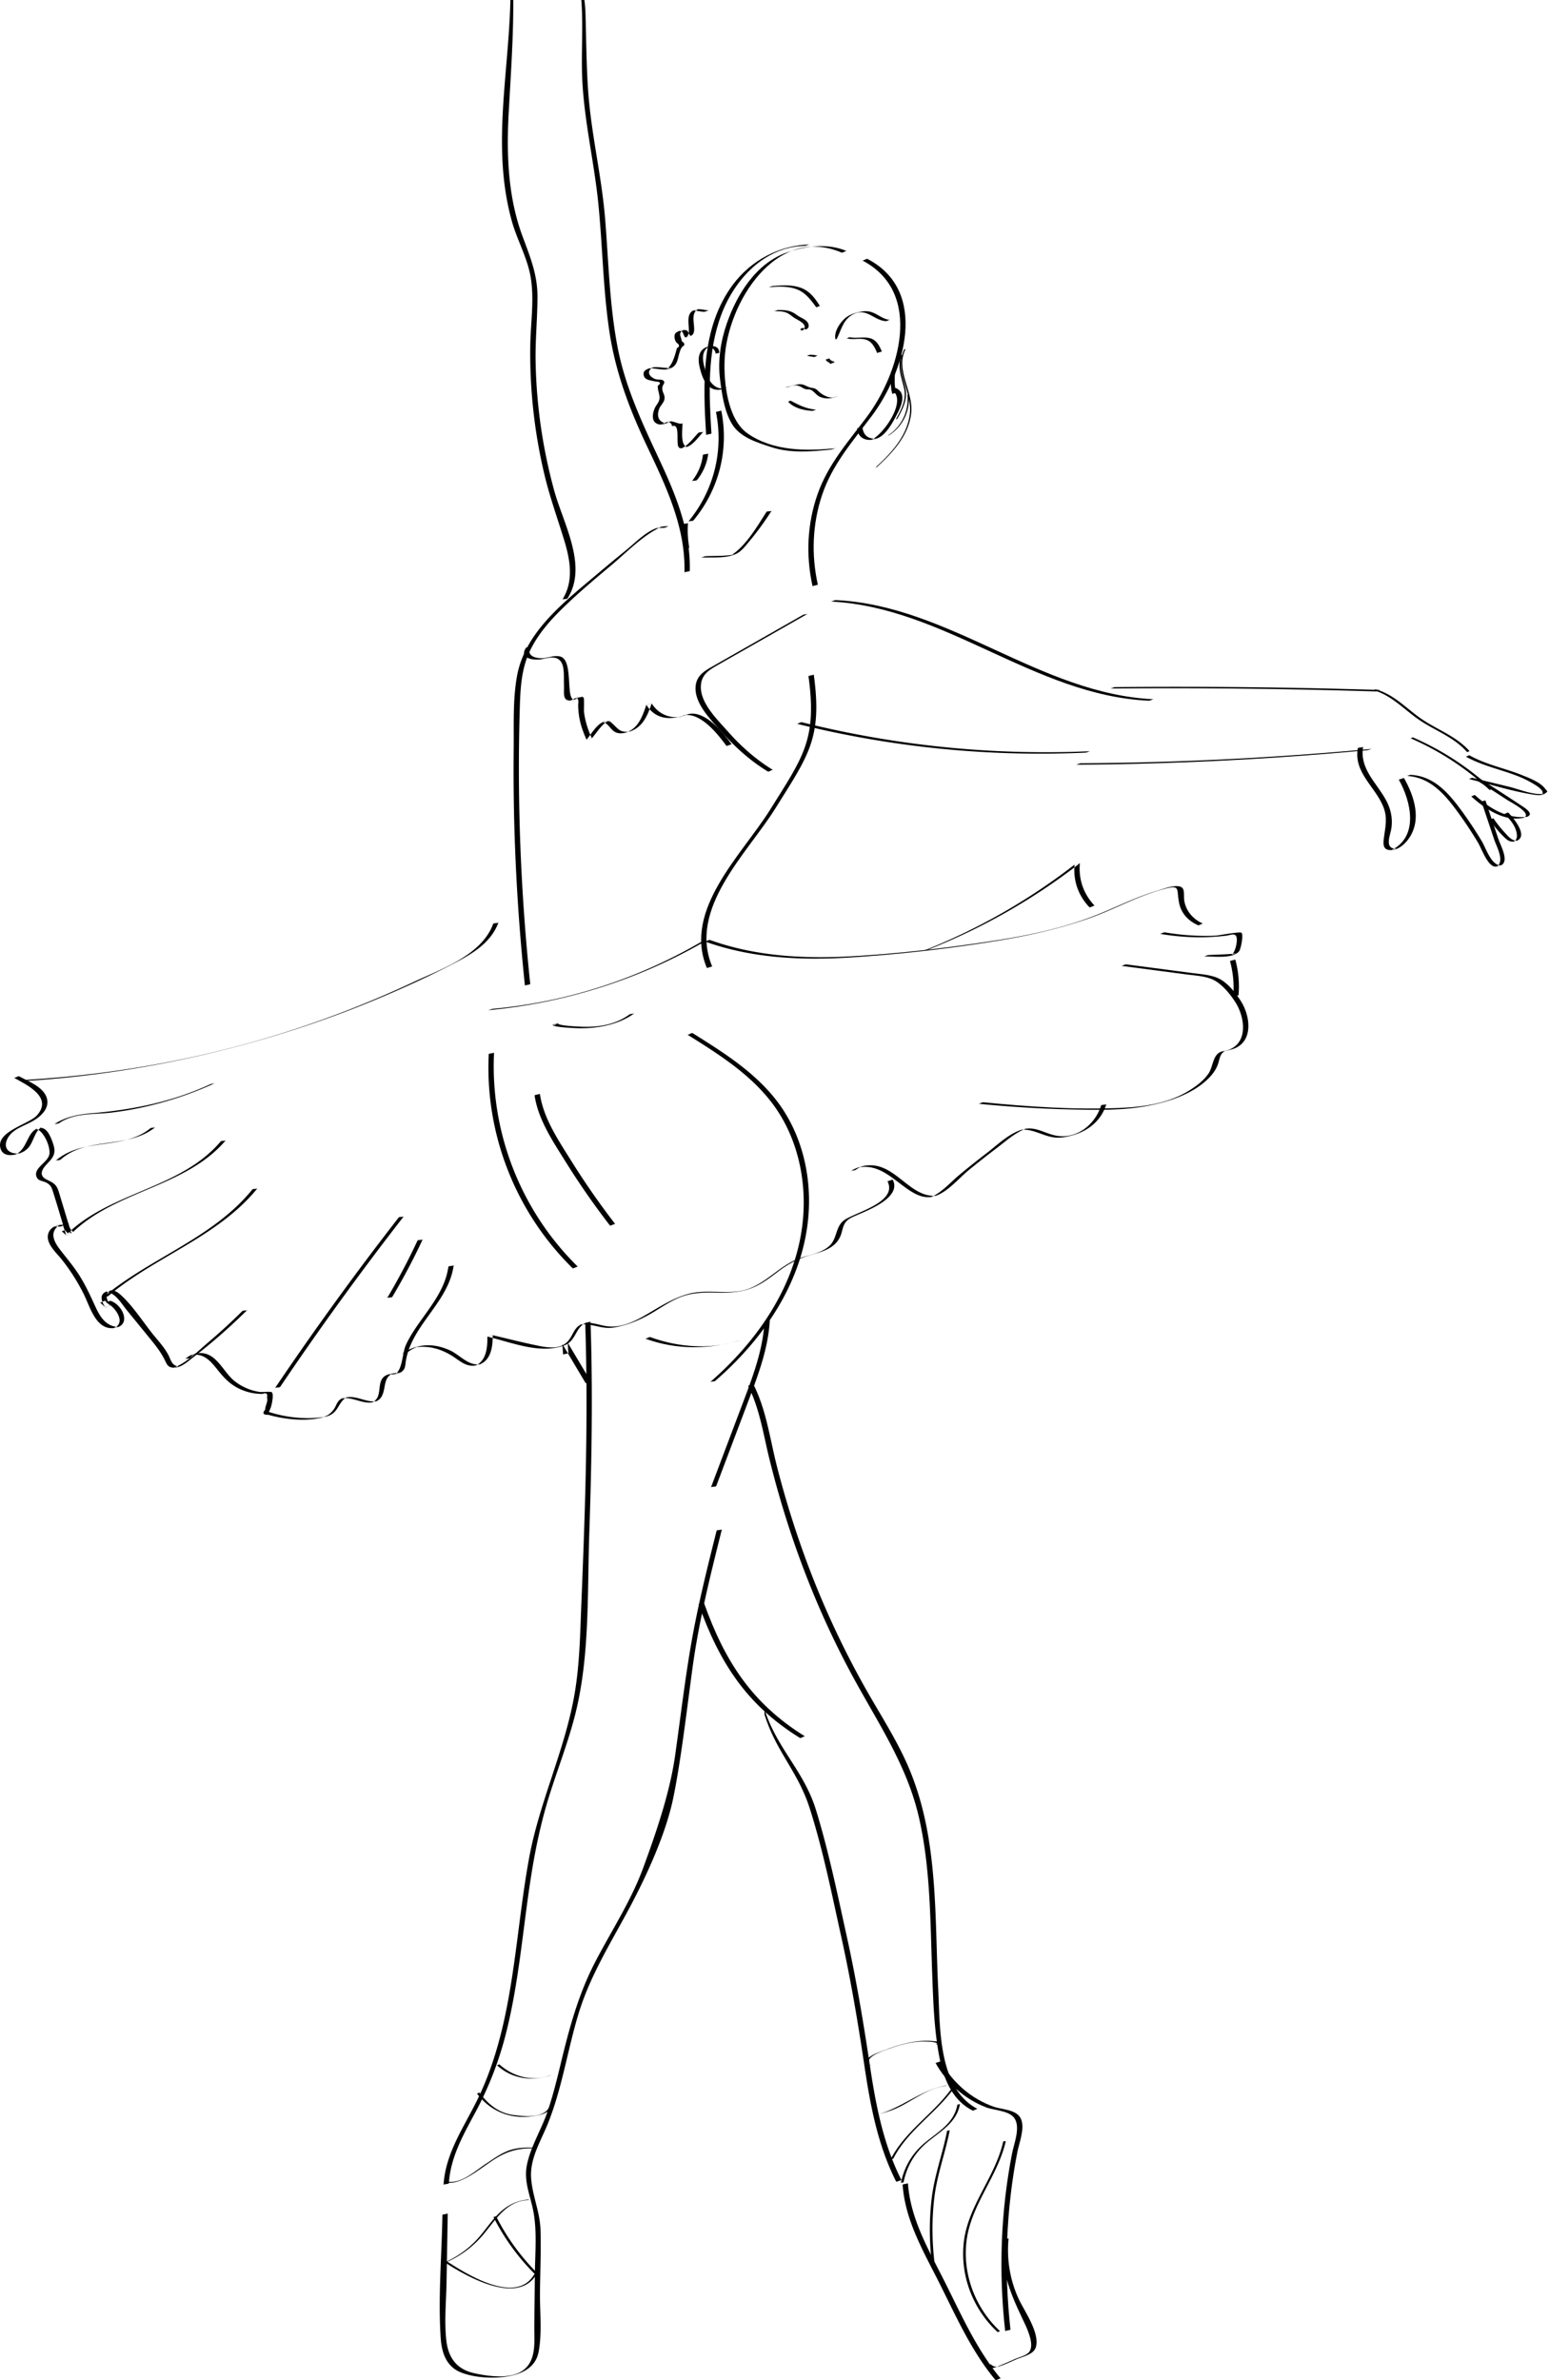 <svg xmlns="http://www.w3.org/2000/svg" width="258" height="396" viewBox="0 0 258 396"><g fill="none" fill-rule="evenodd"><path fill="#000" d="M140.957 41.782c-3.134-1.341-6.683-.894-9.843.174-5.185 1.752-8.409 6.91-10.124 11.83-1.048 3.005-1.536 6.227-1.13 9.397.304 2.373.7 5.189 1.932 7.28 1.353 2.298 4.115 3.11 6.502 3.903 3.234 1.074 6.627.777 9.96.441.3-.03.585-.206.883-.236-4.924.496-10.462.523-14.72-2.47-3.344-2.35-3.975-8.583-3.8-12.317.436-9.26 8.46-22.473 19.457-17.765.224.096.668-.33.883-.237"/><path fill="#000" d="M143.52 43.325c10.32 5.36 6.152 18.899.668 26.168-3.085 4.089-6.398 7.843-8.115 12.759-1.72 4.923-1.956 10.188-.825 15.264-.001-.005.889-.216.884-.235-1.103-4.95-.91-10.085.7-14.909 1.694-5.074 5.074-8.92 8.24-13.116 5.483-7.269 9.652-20.807-.668-26.168-.203-.106-.69.338-.884.237m-8.688-2.65c-5.062.109-9.819 2.63-12.844 6.692-5.324 7.149-4.971 16.563-4.453 24.998-.003-.054.888-.169.884-.237-.407-6.623-.729-13.484 1.658-19.807 2.222-5.884 7.19-11.266 13.87-11.41.298-.006.59-.23.885-.236"/><path fill="#000" d="M119.176 68.55c1.305 6.507-.375 13.146-4.62 18.254.156-.188.723-.042.884-.236 4.244-5.108 5.924-11.747 4.62-18.255.003.013-.89.211-.884.237"/><path fill="#000" d="M117.003 75.684a8.536 8.536 0 0 1-1.86 4.405c.152-.188.726-.042.884-.237a8.536 8.536 0 0 0 1.86-4.404c-.013.106-.87.118-.884.236m1.054-24.046c-.923-.025-1.684-.391-2.565-.022-1.894.793.011 4.104-1.383 4.497l.824-.218c-.58-.722-.23-1.043-1.324-.965-.172.012-.573.092-.715.193-.342.245-.42.168-.596.583-.075.474.026.91.303 1.304.538.353.562.66.07.918-.281 1.069-.723 2.797-1.656 3.462l.867-.234c-1.302.26-2.595-.383-3.86.141-.584.242-1.006.445-.87 1.154.144.755 1.01.794 1.594.956l.562.096c.658.04.714.276.17.707-.003.745.265 1.191.303 1.882.043.774-.513 1.18-.793 1.817-.463 1.053-.614 2.547.882 2.725.575.069 1.565-.438 2.061-.615l-.883.236c.521.055.733.11.805.642 0 0 .15-.037.13-.031 1.35-.346.378 3.263 1.093 3.639.353.185.456.012.774-.02 1.364-.142 2.412-1.811 3.262-2.686-.18.184-.7.046-.884.236-.827.851-1.666 2.057-2.762 2.548l.884-.236c-1.156-.232-.73-3.026-.754-3.907l-.13.032c-.474.121-1.281-.38-1.86-.37-.39.006-1.63.499-1.692.517l.824-.218c-1.23-.262-1.43-1.329-1.007-2.407.198-.504.742-.983.851-1.506.173-.835-.354-1.09-.346-1.891.007-.63.571-.867.22-1.238-.287-.301-1.005-.143-1.388-.29-1.089-.417-1.544-1.41-.29-1.97l-.884.236c1.248-.212 2.76.546 3.967-.17.983-.584.928-1.617 1.277-2.587.086-.32.225-.617.416-.887.493-.258.469-.564-.069-.918-.129-.843-.662-1.3.255-1.874l-.884.236c.992-.172.738.43 1.193.996.043.053.739-.193.824-.218 1.644-.463-.508-3.666 1.409-4.505l-.884.236c.617.048 1.156.214 1.775.23.294.007.594-.244.884-.236m24.613 19.646c.171 1.97 2.128 2.294 3.623 1.523 1.365-.704 2.38-2.668 3.059-3.971.694-1.334 1.592-3.445-.246-4.278-.218-.1-.673.331-.883.236 3.144 1.425-1.23 7.69-3.276 8.413l.884-.236c-1.33.105-2.162-.594-2.278-1.923.004.046-.89.177-.884.236"/><path fill="#000" d="M150.51 58.133c-1.774 3.596 1.415 7.072.931 10.796-.476 3.66-3.096 6.465-5.71 8.846.049-.045.17-.013.221-.06 2.615-2.382 5.234-5.182 5.71-8.845.485-3.73-2.707-7.196-.93-10.797-.022.044-.198.013-.221.06"/><path fill="#000" d="M149.945 59.097c-.568 2.096.04 3.45.523 5.447.462 1.912-.428 3.587-1.344 5.216.026-.046.194-.012.22-.06.916-1.628 1.807-3.303 1.345-5.216-.482-1.997-1.09-3.35-.524-5.446-.009.036-.21.021-.22.06"/><path fill="#000" d="M151.04 65.697a7.167 7.167 0 0 1-3.274 6.78c.06-.039.16-.02.221-.059 2.301-1.49 3.54-4.056 3.274-6.78.002.01-.223.046-.22.06m-39.669 21.878c-.94-.094-1.928.149-2.776.582-1.622.826-3.082 2.326-4.483 3.46a268.1 268.1 0 0 0-4.626 3.828c-5.41 4.584-12.092 9.632-13.43 17.037-.71 3.938-.51 8.114-.552 12.101-.048 4.483-.006 8.968.125 13.449a347.19 347.19 0 0 0 1.745 25.94c-.005-.042.89-.183.884-.237-1.583-15.163-2.192-30.423-1.747-45.664.098-3.355.222-6.69 1.693-9.776 1.305-2.74 3.338-5.05 5.498-7.152 2.54-2.472 5.262-4.769 7.98-7.039 2.58-2.154 5.334-5.072 8.41-6.461l-.868.233 1.263-.064c.286.028.603-.265.884-.237"/><path fill="#000" d="M87.531 107.801c-1.198 1.846 1.464 2.107 2.681 1.868.964-.189 2.203-.604 3.004.229.839.872.593 2.853.655 3.938.078 1.336-.362 2.82 1.154 2.721.496-.032 1.05-.36 1.468-.56l-.867.233c.9-.192.592.635.61 1.232.019.647.08 1.29.192 1.93.224 1.286.658 2.496 1.202 3.678.002.005.836-.183.883-.236.784-.887 1.683-2.43 2.774-2.913l-.884.236c1.263.392 1.277 1.896 3.003 1.853.379-.01.669-.107 1.024-.19 2.414-.567 3.307-2.579 4.039-4.788l-.884.237c1.819 2.86 4.56 2.424 7.236 1.495l-.868.23c2.718-.422 5.544 3.162 6.958 5.093.069.094.823-.32.884-.237-1.437-1.961-4.222-5.457-6.967-5.09-.658.088-1.34.394-1.947.622l.823-.222c-2.124.529-4.079-.31-5.235-2.128-.008-.013-.87.193-.884.237-.63 1.905-1.388 4.052-3.528 4.642l.756-.198c-1.67.193-1.865-.416-2.9-1.358-.444-.405-.414-.37-.899-.366-1.473.016-2.585 2.176-3.384 3.081l.883-.236c-.655-1.426-1.13-2.882-1.314-4.447-.026-.229.098-2.198-.07-2.325-.402-.305-.213-.016-.675-.057-.465-.041-1.25.423-1.603.596l.867-.234c-1.721.409-.135-6.473-2.435-7.133-.843-.243-1.791.118-2.635.245-1.145.173-3.319-.242-2.233-1.915-.12.187-.758.043-.884.237m34.102 18.487c.296 0 .59-.237.884-.237-.297 0-.591.237-.884.237"/><path fill="#000" d="M133.62 102.324l-10.044 5.719c-1.545.88-3.093 1.755-4.636 2.64-1.461.837-2.94 1.555-3.144 3.417-.32 2.936 2.636 5.761 4.422 7.777 2.227 2.514 4.705 4.727 7.582 6.477.184.112.708-.343.884-.237-2.874-1.747-5.36-3.96-7.582-6.476-1.785-2.02-4.743-4.837-4.422-7.778.204-1.863 1.667-2.568 3.144-3.417 1.541-.886 3.09-1.76 4.636-2.64l10.044-5.719c-.254.145-.626.09-.884.237m-17.017-9.552c1.82-.096 4.11.19 5.842-.582.96-.429 1.59-1.307 2.257-2.1 1.37-1.627 2.604-3.35 3.75-5.14-.119.186-.76.044-.884.237-1.541 2.406-3.396 5.61-5.834 7.189l.754-.205c-1.566.406-3.395.28-5.001.365-.3.016-.587.22-.884.236m-2.97-5.522a16.55 16.55 0 0 0 .212 4.11c-.004-.018.89-.203.884-.236a16.593 16.593 0 0 1-.213-4.11c-.006.092-.876.13-.883.236"/><path fill="#000" d="M118.542 160.806c-4.047-9.66 5.849-18.835 10.518-26.306 5.517-8.827 7.847-11.679 6.396-22.25.004.03-.89.191-.884.236 1.451 10.572-.879 13.423-6.396 22.25-4.67 7.472-14.564 16.645-10.518 26.307.018.044.871-.268.884-.237"/><path fill="#000" d="M132.598 120.406a167.28 167.28 0 0 0 48.06 4.817c.298-.014.588-.223.884-.237a167.248 167.248 0 0 1-48.06-4.817c-.262-.065-.629.3-.884.237m46.445 6.824c16.195-.097 32.376-.9 48.502-2.406.3-.028.585-.208.884-.236a557.474 557.474 0 0 1-48.503 2.405c-.296.002-.59.235-.883.237"/><path fill="#000" d="M226.013 124.488c-.707 4.008 2.79 6.292 4.194 9.625.814 1.928.381 3.428.131 5.395-.152 1.193-.046 1.993 1.331 1.93 1.115-.052 2.169-1.012 2.765-1.835 2.28-3.14.991-7.096-.726-10.142-.04-.072-.85.296-.884.235 2.03 3.602 3.415 9.436-1.215 11.756l.884-.237c-2.185.052-1.06-2.219-.884-3.468.242-1.711-.16-3.33-1.011-4.823-1.607-2.818-4.327-5.125-3.7-8.673-.022.12-.86.104-.885.237m-87.75-24.408c18.958.922 33.962 15.635 52.93 16.5.292.014.596-.249.884-.236-18.968-.866-33.972-15.579-52.93-16.5-.292-.014-.596.25-.884.236"/><path fill="#000" d="M184.762 114.558c14.719-.138 29.438.023 44.152.481.293.01.594-.245.883-.236a1088.17 1088.17 0 0 0-44.151-.482c-.297.003-.59.234-.884.237M96.805.555c.222 3.64.011 7.283.06 10.926.1 7.566 1.981 14.934 2.732 22.438.703 7.032.784 14.124 1.818 21.123 1.007 6.81 3.324 12.953 6.255 19.142 3.16 6.676 6.464 13.481 6.257 21.045.002-.08.881-.143.884-.236.178-6.498-2.237-12.476-4.943-18.264-2.91-6.224-5.794-12.274-7.09-19.076-1.322-6.947-1.475-14.038-2.039-21.07-.587-7.33-2.29-13.981-2.828-21.309-.31-4.224-.326-8.747-.454-12.975-.13-4.35-1.695-9.182-2.404-13.469.003.023-.42.49-.413.527.614 3.712 1.936 7.438 2.165 11.198zM85.186 36.757c.888 3.2 2.626 6.162 3.16 9.453.596 3.668-.013 7.454-.077 11.144a86.981 86.981 0 0 0 2.363 21.656c.885 3.711 2.18 7.264 3.289 10.905 1 3.293 1.617 6.81-.331 9.87.118-.185.76-.042.883-.236 3.421-5.371-.725-12.478-2.21-17.872a87.083 87.083 0 0 1-3.11-21.561c-.064-3.587.306-7.15.311-10.731.007-3.759-1.256-6.729-2.528-10.179C84.543 32.712 84.3 25.68 84.67 18.84c.468-8.627 1.138-17.081.516-25.74.004.05-.372.48-.367.544 1.038 14.463-3.589 28.853.367 43.114zM81.15 168.083c12.766-1.17 25.201-5.085 36.289-11.518-.253.146-.628.088-.884.236-10.6 6.15-22.302 9.926-34.52 11.046-.3.027-.586.209-.885.236m11.87 2.204l-.125-.05c-.078-.033-.846.172-.884.236-.263.434 3.768.594 4.3.603 1.565.024 3.102-.102 4.626-.46 1.703-.4 3.264-1.018 4.694-2.05-.229.165-.65.069-.883.237-2.242 1.618-4.839 2.079-7.552 2.036-.533-.008-4.564-.169-4.301-.603l-.884.237.124.051c.228.093.665-.327.884-.237m-11.666 5.083c-.656 13.265 4.462 26.33 13.96 35.63.116.113.778-.339.885-.235-9.499-9.301-14.618-22.366-13.96-35.632-.005.087-.88.137-.885.237m7.629 6.862c.59 4.072 3.085 7.713 5.221 11.147a129.19 129.19 0 0 0 7.32 10.516c.075.098.816-.323.883-.237a129.032 129.032 0 0 1-7.319-10.516c-2.14-3.438-4.63-7.07-5.221-11.147.004.03-.89.195-.884.237m38.268 37.655c-.262 4.717-1.924 9.087-3.577 13.463-1.779 4.708-3.557 9.416-5.337 14.123.061-.16.82-.065.884-.236l5.336-14.123c1.653-4.375 3.316-8.748 3.579-13.463-.005.088-.879.135-.884.236M3.621 179.886c13.772-.82 27.384-3.234 40.62-7.11a178.648 178.648 0 0 0 21.011-7.608c3.724-1.62 7.428-3.339 11.01-5.253 2.823-1.51 5.562-3.314 6.71-6.44-.059.16-.822.066-.884.236-1.92 5.226-8.583 7.486-13.205 9.653a177.219 177.219 0 0 1-18.754 7.519c-14.74 4.956-30.107 7.842-45.624 8.766-.3.018-.587.22-.884.237"/><path fill="#000" d="M2.314 179.315c2.196 1.206 6.505 3.24 3.854 6.239-1.36 1.536-6.997 2.699-6.064 5.592.421 1.311 2.02 1.145 3.074.78.635-.22 1.1-.472 1.566-.996.843-.948 1.028-2.742 2.15-3.355l-.884.236c1.271.355 2.357 2.88 2.227 4.136-.15 1.443-2.748 2.344-2.152 3.855.288.728 1.008.64 1.61.953.76.394.908.824 1.162 1.63.748 2.362 1.437 4.744 2.154 7.116l.884-.237-.767-.679c-.129-.115-.762.343-.884.237.257.226.512.453.767.679.063.056.872-.279.884-.237l-1.773-5.86c-.581-1.917-.552-2.318-2.265-3.106-1.553-.716-.86-1.824.111-2.803 1.037-1.049 1.37-1.776.862-3.251-.406-1.181-1.123-3.058-2.602-2.495-1.79.68-1.672 3.543-3.716 4.351l.883-.236c-1.635.306-3.054-.687-2.142-2.438.847-1.626 2.804-2.089 4.277-2.945 1.362-.792 2.829-2.176 2.226-3.907-.614-1.766-3.055-2.67-4.558-3.496-.197-.108-.695.34-.884.237"/><path fill="#000" d="M10.824 203.83c-.997-.217-2.313.227-2.721 1.224-.694 1.693 1.24 3.318 2.176 4.498a32.694 32.694 0 0 1 3.69 5.816c1.051 2.125 2.037 6.047 5.127 5.573 2.832-.434 1.36-3.802-.648-4.495-.243-.083-.65.318-.884.237 1.406.485 3.754 3.49 1.223 4.336l.868-.231c-2.083-.15-3.01-1.717-3.81-3.46-.789-1.723-1.566-3.418-2.574-5.031-.989-1.582-2.174-2.953-3.305-4.423-1.019-1.323-1.76-2.88-.11-4.031l-.822.222.906.001c.268.058.622-.293.884-.236"/><path fill="#000" d="M16.649 216.692l.87.795c.096.088.823-.326.883-.237-.594-.896-1.163-2.029.101-2.592l-.883.236c1.59.181 2.589 1.988 3.517 3.125 1.28 1.568 2.56 3.134 3.838 4.703.917 1.125 1.779 2.21 2.428 3.512.421.847.542 1.289 1.559 1.318 1.214.034 2.455-1.158 3.312-1.816 3.14-2.408 6.1-5.03 8.913-7.81-.185.184-.693.048-.883.237a96.913 96.913 0 0 1-5.615 5.154c-1.736 1.465-3.7 3.513-5.857 4.266l.883-.237c-1.177-.18-1.222-1.033-1.719-1.965-.63-1.181-1.569-2.2-2.41-3.23-1.784-2.186-3.49-4.955-5.611-6.812-.676-.592-1.235-.77-2.032-.536-1.444.426-1.168 1.562-.425 2.684.295-.079.59-.157.884-.237l-.87-.794c-.125-.114-.767.343-.883.236"/><path fill="#000" d="M18.035 215.619c7.841-6.593 18.257-9.819 24.835-17.931-.153.188-.725.042-.884.236-6.578 8.113-16.993 11.338-24.834 17.931.208-.176.67-.057.883-.236m-7.556-11.941c.13.725.283 1.009.814 1.52.041.04.828-.183.884-.236 7.317-6.974 18.772-7.436 25.423-15.266-.16.188-.72.043-.884.237-6.65 7.83-18.106 8.29-25.423 15.265.295-.08.59-.158.884-.236-.532-.512-.684-.796-.814-1.52.003.018-.89.204-.884.236m-.367-10.763c4.358-3.872 11.208-1.688 15.768-5.404-.213.173-.666.058-.883.235-4.499 3.667-11.325 1.457-15.769 5.406.202-.18.678-.054.884-.237m-.245-6.065c2.501-1.719 5.747-1.4 8.642-1.738a54.924 54.924 0 0 0 7.293-1.373 58.84 58.84 0 0 0 10.04-3.56c-.272.125-.61.11-.884.236-6.325 2.92-12.822 4.223-19.71 4.808-2.181.185-4.433.604-6.265 1.864.235-.162.645-.072.884-.236M31.68 225.91a1.79 1.79 0 0 1 .874-.656l-.868.233c2.173-.49 3.368.957 4.585 2.488 1.015 1.276 2.025 2.34 3.519 3.062a8.823 8.823 0 0 0 3.896.878c.644-.258.895-.047.756.633.213.648-.331 1.382-.3 1.987-.518.595-.346.88.514.854.535.151 1.072.28 1.617.389 2.398.475 5.02.639 7.413.052.338-.084.69-.16 1.016-.28 1.695-.63 1.616-2.348 3.013-3.073l-.867.233c1.877-.438 3.586 1.087 5.493.53 2.487-.724.85-4.076 3.166-4.73l-.825.218c.438-.041 1.524-.09 1.995-.376.857-.522.738-1.1.892-1.995.2-1.161.59-2.263 1.118-3.316 2.147-4.288 6.15-7.575 6.83-12.53-.014.111-.866.114-.882.237-.477 3.472-2.609 6.185-4.582 8.961-.926 1.303-1.846 2.637-2.505 4.1-.58 1.283-.54 4.012-1.696 4.76l.884-.236c-.7.125-1.895.15-2.558.536-1.704.992-.274 3.633-2.28 4.486l.884-.237c-1.83.32-3.446-1.045-5.286-.587-.2.05-.484.079-.664.182-.772.443-.769 1.033-1.244 1.727-.55.804-1.174 1.18-2.127 1.44l.666-.174c-1.75.314-3.564.302-5.328.094a20.932 20.932 0 0 1-4.054-.888c.216-.398.373-.818.471-1.26.095-.425.346-1.712.025-2.01-.187-.171-1.61.004-2.01-.054a8.805 8.805 0 0 1-4.255-1.861c-1.876-1.534-3.013-4.84-5.892-4.593-.84.072-1.714.425-2.288 1.012.18-.184.698-.046.883-.236"/><path fill="#000" d="M46.647 230.73a520.21 520.21 0 0 1 20.583-28.38c-.147.188-.733.041-.884.236a520.722 520.722 0 0 0-20.581 28.38c.126-.188.753-.043.883-.237m18.662-14.973a108.241 108.241 0 0 0 5.06-9.572c-.08.173-.798.054-.883.237a108.37 108.37 0 0 1-5.06 9.572c.109-.184.77-.045.884-.237m2.458 9.299c.7-.55 1.215-.83 2.116-1.088l-.824.218c2.18-.364 4.297.218 6.157 1.383 1.362.854 2.381 1.948 4.094 1.59 2.348-.491 2.727-2.906 2.695-5.012l-.884.236c3.63.85 7.986 2.652 11.748 1.777a7.71 7.71 0 0 0 1.036-.297c1.926-.746 1.797-2.707 3.365-3.671l-.867.233c1.776-.371 3.497.65 5.31.495.614-.052 1.21-.188 1.804-.338 1.69-.428 3.251-1.125 4.765-1.988 1.533-.875 3.003-1.942 4.632-2.641 2.067-.888 4.057-.936 6.264-.884 1.684.04 3.294 0 4.92-.428 2.21-.58 3.858-1.91 5.662-3.258 1.63-1.218 3.147-1.97 5.102-2.552.935-.279 1.9-.52 2.78-.95.984-.481 1.759-1.135 2.215-2.146.41-.907.354-1.864 1.098-2.618.426-.43 1.043-.665 1.583-.904 1.95-.863 7.58-2.971 6.058-5.927-.032-.063-.857.287-.883.236 1.793 3.485-5.315 5.168-7.168 6.468-1.506 1.058-1.16 3.038-2.462 4.268-1.227 1.157-3.049 1.468-4.595 1.95-3.36 1.052-5.49 3.859-8.664 5.14-3.156 1.271-6.837.041-10.122.9-2.433.635-4.504 1.927-6.649 3.195-2.113 1.248-4.387 2.513-6.941 2.224-1.354-.154-2.528-.772-3.902-.46-1.812.41-1.713 2.146-2.987 3.238-1.415 1.211-3.737.653-5.375.303-2.29-.49-4.564-1.068-6.843-1.601-.077-.018-.884.219-.884.236.027 1.753-.14 3.976-1.941 4.807l.867-.234c-2.004.409-3.437-1.476-5.101-2.258-1.572-.738-3.286-1.07-5.003-.749-1.126.211-2.156.634-3.06 1.344.218-.172.661-.062.884-.237"/><path fill="#000" d="M142.462 194.622a3.49 3.49 0 0 1 1.081-.562l-.867.232c3.653-.849 6.01 2.01 8.77 3.797 1.3.842 2.673 1.402 4.18.913 2.146-.699 3.895-2.9 5.614-4.312 1.487-1.222 3-2.413 4.536-3.574 1.585-1.197 3.23-2.735 5.13-3.377l-.869.23c2.13-.177 3.875 1.29 6.005 1.311.843.008 1.655-.166 2.461-.388 2.693-.744 4.819-2.477 5.654-5.2-.045.15-.834.077-.883.237-.941 3.068-3.872 5.524-7.22 5.06-1.99-.276-3.565-1.626-5.635-1.126-2.305.555-4.355 2.59-6.184 3.99a143.404 143.404 0 0 0-4.515 3.598c-1.493 1.24-2.958 2.964-4.76 3.725l.883-.236c-4.092.354-6.428-4.658-10.474-5.041-1.288-.122-2.707.27-3.791.96.243-.156.637-.08.884-.237"/><path fill="#000" d="M162.829 183.636c5.103.503 10.22.83 15.348.949 4.394.101 8.888.209 13.218-.67 1.59-.322 3.197-.752 4.705-1.35 1.846-.73 3.684-1.752 5.088-3.175.62-.627 1.167-1.353 1.486-2.178.41-1.062.274-1.941 1.434-2.447l-.823.222c.716-.179 1.676-.295 2.368-.615 3.02-1.4 2.377-5.455.939-7.74-.757-1.2-1.76-2.487-2.902-3.336-1.492-1.11-3.406-1.159-5.182-1.393l-11.02-1.448c-.282-.037-.608.273-.884.237l11.02 1.448c1.633.215 3.48.256 4.89 1.193 1.252.831 2.403 2.262 3.194 3.536 1.454 2.343 2.097 6.49-1.104 7.771-.506.202-1.13.182-1.61.462-1.159.673-1.091 2.423-1.826 3.504-.771 1.135-1.917 2.008-3.064 2.74-3.482 2.225-7.666 2.822-11.721 2.994-7.538.32-15.172-.2-22.67-.94-.287-.029-.603.264-.884.236"/><path fill="#000" d="M204.733 159.892c.53 1.942.71 3.899.54 5.906.008-.097.874-.127.883-.236a16.793 16.793 0 0 0-.54-5.907c-.001-.007-.885.231-.883.237m-11.713-4.528c2.959.496 5.936.697 8.933.508.71-.045 1.419-.109 2.126-.194.716-.085 1.415-.463 1.694.106.316.64-.174 2.775-.8 3.078l.884-.237c-1.54.178-3.114.187-4.66.27-.299.016-.587.22-.884.236 1.354-.072 4.95.504 5.962-.903.263-.366.737-2.667.379-3.03-.24-.242-3.815.442-4.244.465-2.854.147-5.69-.063-8.505-.535-.277-.047-.613.282-.884.236m-75.725 1.268c7.844 2.82 16.166 3.184 24.418 2.658a252.32 252.32 0 0 0 24.098-2.73c5.232-.845 10.454-2.004 15.46-3.766 3.832-1.349 7.436-3.359 11.322-4.546 4.224-1.29 3.12-.564 3.686 2.06.367 1.702 1.563 2.936 3.117 3.621.222.098.671-.33.884-.236-1.555-.685-2.75-1.918-3.117-3.621-.287-1.33.412-2.69-1.442-2.64-1.007.027-2.24.514-3.213.803-3.637 1.08-7.007 2.859-10.538 4.214-5.186 1.99-10.628 3.155-16.104 4.006-7.956 1.236-16.061 2.198-24.102 2.65-7.983.447-16.006.015-23.585-2.71-.24-.085-.653.32-.884.237"/><path fill="#000" d="M154.406 158.027a102.552 102.552 0 0 0 25.337-14.407l-.883.236c-.232 2.71.602 5.104 2.468 7.087.103.11.79-.336.884-.237-1.867-1.982-2.7-4.376-2.469-7.086-.006.074-.793.166-.883.236a102.536 102.536 0 0 1-25.337 14.408c.28-.11.6-.126.883-.237m-34.691-99.332c.022-1.105-1.061-1.25-1.897-1.01-1.51.433-1.703 1.887-1.391 3.258.351 1.546 1.017 3.777 2.926 3.911.581.04 1.267-.177 1.777-.436-.223.113-.52.084-.745.199l-.463.19.642-.17c-1.724.152-2.598-1.296-3.068-2.739-.465-1.43-1.056-3.599.758-4.326l-.687.184c.786-.112 1.456.284 1.561 1.096-.004-.033.586-.112.587-.157m28.999 2.676c-.583 1.293-.502 2.804-.2 4.158 0-.003.638-.159.635-.17-.348-1.393-.185-2.65-.172-4.058-.001.028-.248.038-.263.07m85.43 67.727c3.946.19 6.421 3.143 8.58 6.115a67.876 67.876 0 0 1 3.257 4.917c.584.97 1.524 3.695 2.714 4.03.385.108 1.196-.11 1.466-.41.844-.932-.445-3.232-.76-4.17-.717-2.136-1.434-4.272-2.15-6.41-.007-.017-.661.186-.664.178l2.15 6.41c.374 1.113 1.75 3.505.422 4.4.22-.06.442-.12.662-.178-1.612.007-2.477-2.865-3.176-4.027a67.888 67.888 0 0 0-3.258-4.917c-2.155-2.963-4.64-5.927-8.581-6.115-.219-.011-.447.187-.662.177"/><path fill="#000" d="M245.673 129.74a482.946 482.946 0 0 1 5.167 3.329c.639.417 4.38 2.314 2.744 3.002l.663-.178c-3.442.388-6.266-1.371-8.722-3.595-.096-.086-.575.258-.664.177 2.366 2.142 5.717 4.44 9.1 3.499 1.496-.417.202-1.33-.645-1.89a471.39 471.39 0 0 0-6.98-4.522c-.133-.085-.536.258-.663.177"/><path fill="#000" d="M247.934 136.345c.761 1.114 1.618 2.184 2.611 3.103.538.497 1.007.705 1.705.508 2.355-.661-.304-3.843-1.183-4.747-.08-.084-.589.253-.663.177.696.715 1.411 1.475 1.803 2.407.297.706.586 1.928-.333 2.26.222-.058.442-.118.664-.177-.906.055-1.535-.78-2.098-1.385a19.791 19.791 0 0 1-1.844-2.323c-.044-.066-.622.236-.662.177m-3.974-10.483c2.346 1.319 4.907 1.942 7.434 2.81 1.032.354 2.052.75 3.013 1.269.664.357 2.988 1.572 2.22 2.232l.617-.167c-1.768.438-4.23-.66-5.965-1.083l-6.17-1.501c-.198-.048-.47.224-.664.177 3.491.85 7.035 2 10.58 2.574.576.093 1.583.255 2.135-.14.588-.42.413-.3-.012-.86-.796-1.048-2.543-1.695-3.723-2.175-2.925-1.19-6.027-1.753-8.803-3.313-.146-.082-.524.256-.663.177m-15.392-11.046c3.167.88 5.243 3.373 7.908 5.123 2.622 1.72 5.594 2.762 7.707 5.176.046.053.4-.166.442-.118-2.114-2.416-5.084-3.455-7.707-5.177-2.665-1.748-4.743-4.242-7.908-5.122-.128-.036-.317.152-.442.118"/><path fill="#000" d="M234.771 122.819c4.867 2.123 9.268 5 13.163 8.604.062.056.384-.172.442-.119a46.9 46.9 0 0 0-13.163-8.603c-.11-.048-.335.164-.442.118M94.612 225.131l-.117-1.741-.883.236 3.862 6.485c.046.077.846-.301.884-.237l-3.863-6.484c-.014-.026-.884.23-.883.236l.117 1.742c-.004-.052.888-.17.883-.237"/><path fill="#000" d="M97.41 220.123c.353 10.39.238 20.788-.075 31.178a1482.52 1482.52 0 0 1-.562 15.362c-.207 5.112-.276 10.276-1.162 15.328-1.625 9.275-5.84 17.86-7.542 27.15-1.612 8.792-2.17 17.753-4.053 26.5-1.038 4.82-2.49 9.559-4.694 13.982-2.238 4.494-5.174 8.712-5.49 13.872.006-.089.878-.133.885-.235.266-4.37 2.41-8.085 4.434-11.859a57.064 57.064 0 0 0 4.939-12.587c2.298-8.776 2.917-17.864 4.334-26.797.708-4.471 1.64-8.892 2.993-13.215 1.434-4.578 3.204-9.053 4.367-13.714 2.403-9.631 1.965-20.093 2.303-29.956.402-11.744.605-23.498.207-35.246.001.062-.887.161-.884.237M73.348 388.91c.155 2.422.876 4.778 3.312 5.781 2.13.877 5.157 1.064 7.433.746 2.494-.349 5.018-1.346 5.554-4.11.609-3.148.196-6.74.233-9.942.04-3.445.185-6.907.09-10.352-.083-3.037-1.38-5.739-1.568-8.71-.202-3.183 1.582-6.037 2.74-8.878 2.43-5.966 3.314-12.395 5.193-18.529 1.872-6.112 5.2-11.456 8.206-17.046 3-5.579 6.288-12.665 7.552-18.864 1.264-6.199 2.2-14.297 3.166-21.426 1.06-7.823 2.986-15.493 4.902-23.14-.034.138-.847.087-.883.237-1.563 6.234-3.127 12.476-4.229 18.812-1.062 6.096-1.81 12.516-2.693 18.705-.884 6.189-3.221 12.933-5.31 18.614-2.046 5.56-5.34 10.52-8.045 15.76-2.786 5.392-4.289 11.058-5.703 16.925-.64 2.653-1.297 5.307-2.183 7.89-1.016 2.963-2.82 5.8-3.423 8.886-.541 2.767.643 5.154 1.118 7.82.58 3.251.264 6.719.226 10-.032 2.944-.066 5.888-.1 8.832-.03 2.579.456 5.906-2.025 7.554-2.108 1.4-5.67.89-8.02.362-2.916-.655-4.293-2.622-4.607-5.503-.346-3.17-.012-6.47.044-9.651.066-3.803.132-7.608.2-11.412-.003.078-.883.146-.885.237-.118 6.733-.728 13.68-.295 20.403z"/><path fill="#000" d="M133.135 289.147c.18.113.71-.343.883-.236-8.838-5.481-13.369-12.47-16.854-22.256-.01-.03-.878.253-.883.236 3.484 9.786 8.015 16.775 16.854 22.256z"/><path fill="#000" d="M134.813 300.968c2.214 6.967 3.669 14.276 5.245 21.41 1.554 7.03 2.75 14.096 3.809 21.215.992 6.668 2.227 13.32 5.305 19.384.032.061.86-.286.884-.236-3.017-5.943-4.264-12.453-5.247-18.989-1.089-7.25-2.284-14.448-3.868-21.611-1.549-7.012-3.01-14.158-5.126-21.024-2.007-6.511-6.54-10.258-8.567-16.744-.006-.019.002.867 0 .862 1.988 6.357 5.545 9.376 7.565 15.733zm-10.299-70.411c1.926 3.775 2.531 8.014 3.533 12.09a160.729 160.729 0 0 0 3.691 12.735c2.766 8.248 6.227 16.268 10.4 23.905 4.12 7.542 8.835 14.497 10.797 22.993 1.948 8.444 1.906 17.174 2.22 25.786.169 4.663.308 9.436 1.177 14.033.683 3.612 2.087 7.278 5.541 9.035.205.105.685-.337.883-.236-6.605-3.36-6.268-13.53-6.58-19.802-.425-8.51-.238-17.092-1.659-25.522-.711-4.222-1.85-8.371-3.613-12.281-1.726-3.825-3.96-7.384-6.06-11.008a147.327 147.327 0 0 1-11.134-24.007 158.968 158.968 0 0 1-4.375-14.26c-1.174-4.574-1.771-9.452-3.937-13.698-.032-.062-.858.287-.884.237"/><path fill="#000" d="M155.715 343.22c1.884 3.357 4.805 6.006 8.422 7.392 1.424.545 4.02.524 4.813 1.963.868 1.575-.176 4.104-.488 5.697-1.906 9.739-2.25 19.71-1.15 29.566-.005-.039.888-.184.883-.236-1.099-9.856-.755-19.828 1.15-29.566.306-1.56 1.262-3.873.612-5.457-.672-1.64-3.163-1.567-4.62-2.09-3.755-1.348-6.798-4.047-8.738-7.505-.04-.071-.851.296-.884.237"/><path fill="#000" d="M166.994 372.627c-.458 4.894 1.088 8.73 3.142 13.05.604 1.272 2.131 4.188 1.23 5.563-.424.648-1.662.918-2.323 1.203-1.18.51-2.355 1.072-3.569 1.499l.884-.237c-.669.104-.916.13-1.423-.32-.129-.114-.762.345-.883.237.665.589 1.441.346 2.212.11.997-.304 1.95-.785 2.904-1.198 1.045-.45 2.883-.78 3.248-2 .725-2.422-1.971-6.09-2.9-8.14-1.442-3.177-1.963-6.536-1.638-10.003-.01.1-.874.125-.884.236"/><path fill="#000" d="M150.246 363.477c.395 6.01 3.6 11.35 6.238 16.623 2.736 5.468 5.264 11.149 9.21 15.88.085.102.806-.33.883-.236-3.946-4.732-6.473-10.413-9.209-15.88-2.638-5.273-5.844-10.612-6.238-16.623.004.053-.888.17-.884.236M79.382 348.3c2.474 3.292 6.158 4.504 10.207 3.632 1.024-.22 1.917-.597 2.348-1.624-.035.083-.405.029-.442.118-.867 2.064-4.12 1.718-5.974 1.474-2.507-.33-4.22-1.752-5.697-3.717-.035-.049-.41.16-.442.118m3.324-4.699c2.577 2.339 5.964 2.756 9.15 1.622-.143.051-.298.067-.442.118-2.884 1.027-6.057.148-8.266-1.858-.063-.057-.384.171-.442.118m-8.725 19.48c1.044.203 1.848.043 2.811-.362 1.871-.787 3.564-2.196 5.254-3.304 2.258-1.48 4.16-2.06 6.851-1.953.146.006.297-.124.442-.117-1.394-.056-2.793-.088-4.145.296-1.613.458-2.94 1.464-4.322 2.375-1.813 1.192-4.14 3.397-6.449 2.947-.136-.026-.309.144-.442.118m.503 13.209a16.703 16.703 0 0 0 6.067-4.635c1.948-2.349 3.786-5.433 7.222-5.596.15-.008.294-.112.442-.118-1.583.075-2.98.56-4.266 1.537-1.758 1.334-2.907 3.27-4.354 4.9-1.557 1.752-3.423 3.06-5.553 4.03.136-.061.305-.056.442-.118"/><path fill="#000" d="M82.139 368.865a36.794 36.794 0 0 0 6.788 9.391c.056.056.391-.17.442-.119a36.774 36.774 0 0 1-6.788-9.39c-.016-.031-.43.143-.442.118"/><path fill="#000" d="M73.53 376.075c3.703 2.454 13.41 8.286 16.216 1.433-.034.083-.407.031-.442.119-2.658 6.491-11.682.748-15.332-1.67-.086-.057-.36.172-.442.118m71.549-32.539c-1.025.194-.566-.795-.127-1.215.729-.698 2.31-1.19 3.238-1.524 1.88-.675 3.87-1.181 5.878-1.131.312.007 2.34.054 1.836.525l.442-.118a3.336 3.336 0 0 0-.107-.097c-.063-.057-.383.172-.441.118l.106.097c.023.021.413-.091.442-.118.438-.41-.854-.46-1.033-.478-1.199-.125-2.42-.026-3.602.188-.495.09-.983.202-1.469.33a23.58 23.58 0 0 0-2.493.802c-1.01.39-2.438.79-3.24 1.524-.421.387-.945 1.417.128 1.215.15-.028.293-.09.442-.118m.916 8.282c1.02-.271 2.028-.529 3-.947 2.82-1.213 5.177-3.375 8.32-3.802.15-.02.291-.098.441-.118-4.276.58-7.518 3.734-11.645 4.831-.135.036-.428.119-.116.036m2.705 7.32c2.352-4.616 6.91-7.406 9.943-11.506-.07.094-.37.02-.442.118-3.032 4.1-7.59 6.89-9.942 11.506.045-.088.394-.025.442-.118m10.653-8.958c-.54 3.02-3.07 4.426-5.275 6.216-2.184 1.774-3.556 4.04-4.12 6.797.013-.064.427-.049.442-.119.564-2.759 1.931-5.019 4.12-6.796 2.202-1.788 4.734-3.198 5.275-6.215-.011.06-.43.051-.442.118m-1.71 4.355c-.729 3.767-2.09 7.317-2.556 11.16-.481 3.971-.396 7.959.152 11.918-.003-.015.445-.096.442-.118-.548-3.959-.634-7.948-.152-11.918.466-3.843 1.827-7.392 2.556-11.16-.012.062-.429.05-.442.118m9.336 1.784c-1.315 5.886-5.82 10.58-6.542 16.64-.667 5.6 1.48 11.213 5.6 15.032.061.058.385-.17.442-.117-4.107-3.808-6.288-9.445-5.6-15.033.745-6.06 5.226-10.75 6.541-16.64-.014.066-.425.046-.442.118m-47.914-126.587c8.907-7.713 15.83-18.402 15.591-30.542-.113-5.767-1.869-11.532-5.427-16.122-3.69-4.76-8.895-8.018-13.935-11.173-.18-.113-.713.344-.884.237 5.04 3.155 10.243 6.413 13.935 11.173 3.563 4.594 5.304 10.35 5.428 16.122.26 12.13-6.697 22.84-15.592 30.542.205-.177.674-.055.884-.237"/><path fill="#000" d="M107.374 222.708c5.348 1.946 10.784 1.825 16.166.218-.21.063-.588.146-.853.226-4.721 1.41-9.843.989-14.429-.68-.238-.087-.653.32-.884.236"/><path fill="#050505" d="M137.45 59.813c.091.284.274.447.573.486.183.024.576-.273.729-.195l-.43-.218-.741.2c.252.083.436.214.6.424.068.085.697-.278.756-.202a1.178 1.178 0 0 0-.614-.422c-.193-.06-.57.283-.742.2l.442.213.729-.195c-.321-.02-.546-.165-.68-.457-.014-.027-.617.182-.622.166m-3.166-.645c.343.134.783.125 1.147.225.21.06.517-.246.725-.193-.446-.115-.894-.196-1.354-.171-.13.007-.407.182-.518.139m-3.124 7.637c.934 1.086 2.663 1.485 4.033 1.554.249.012.51-.216.756-.203-1.645-.087-2.896-.728-4.32-1.477-.076-.04-.423.18-.47.126m2.137-12.128c-.217.457.457.267.688.191.415-.138.7-.3.609-.835-.147-.86-1.392-1.163-1.996-1.643-.927-.74-1.884-.823-3.04-.811-.259.003-.516.204-.773.206.615-.006 1.252-.017 1.851.146.641.174 1.046.598 1.58.954.565.378 2.453 1.111 1.427 2.07l.668-.179c-.292.07-.43.005-.534-.227 0 .001-.465.098-.48.128m7.586 1.589c1.017.332 2.085-.043 3.11.207 1.112.271 1.594 1.27 2 2.236.018.041.79-.243.802-.213-.412-.968-.9-1.965-2.013-2.233-1.08-.261-2.226.056-3.326-.15-.167-.032-.417.204-.573.153m-4.402-5.329c-.794-1.314-1.7-2.52-3.198-3.06-1.477-.531-3.098-.411-4.633-.294-.267.02-.522.191-.787.21 1.539-.114 3.154-.226 4.637.294 1.53.536 2.429 1.764 3.353 3.018.044.06.596-.222.628-.168m2.789 5.47c.823-1.621 1.117-3.451 3.02-4.243 2.032-.845 3.264 1.15 5.138 1.266.25.015.513-.219.76-.203-1.322-.08-2.23-1.164-3.507-1.398-.727-.134-1.428.002-2.126.194-.725.2-1.39.484-1.96.993-.832.741-1.841 2.285-1.516 3.443 0-.007.183-.037.19-.052m-7.196 8.029c.147 0 .294-.117.438-.117-.146 0-.293.117-.438.117"/><path fill="#050505" d="M130.587 64.482c.447-.044.86-.178 1.294-.283.594-.143.929-.1 1.464.187.282.15.472.304.794.37.376.077.606-.036.95.173.555.338.83.873 1.476 1.132a3.207 3.207 0 0 0 1.623.193c.47-.064.945-.222 1.396-.366-.186.059-.526.126-.763.202-.756.24-1.889-.373-2.426-.852-.42-.375-.556-.598-1.121-.683-.545-.082-.79-.214-1.296-.448-.99-.457-1.746.087-2.729.198-.224.025-.439.155-.662.177"/></g></svg>